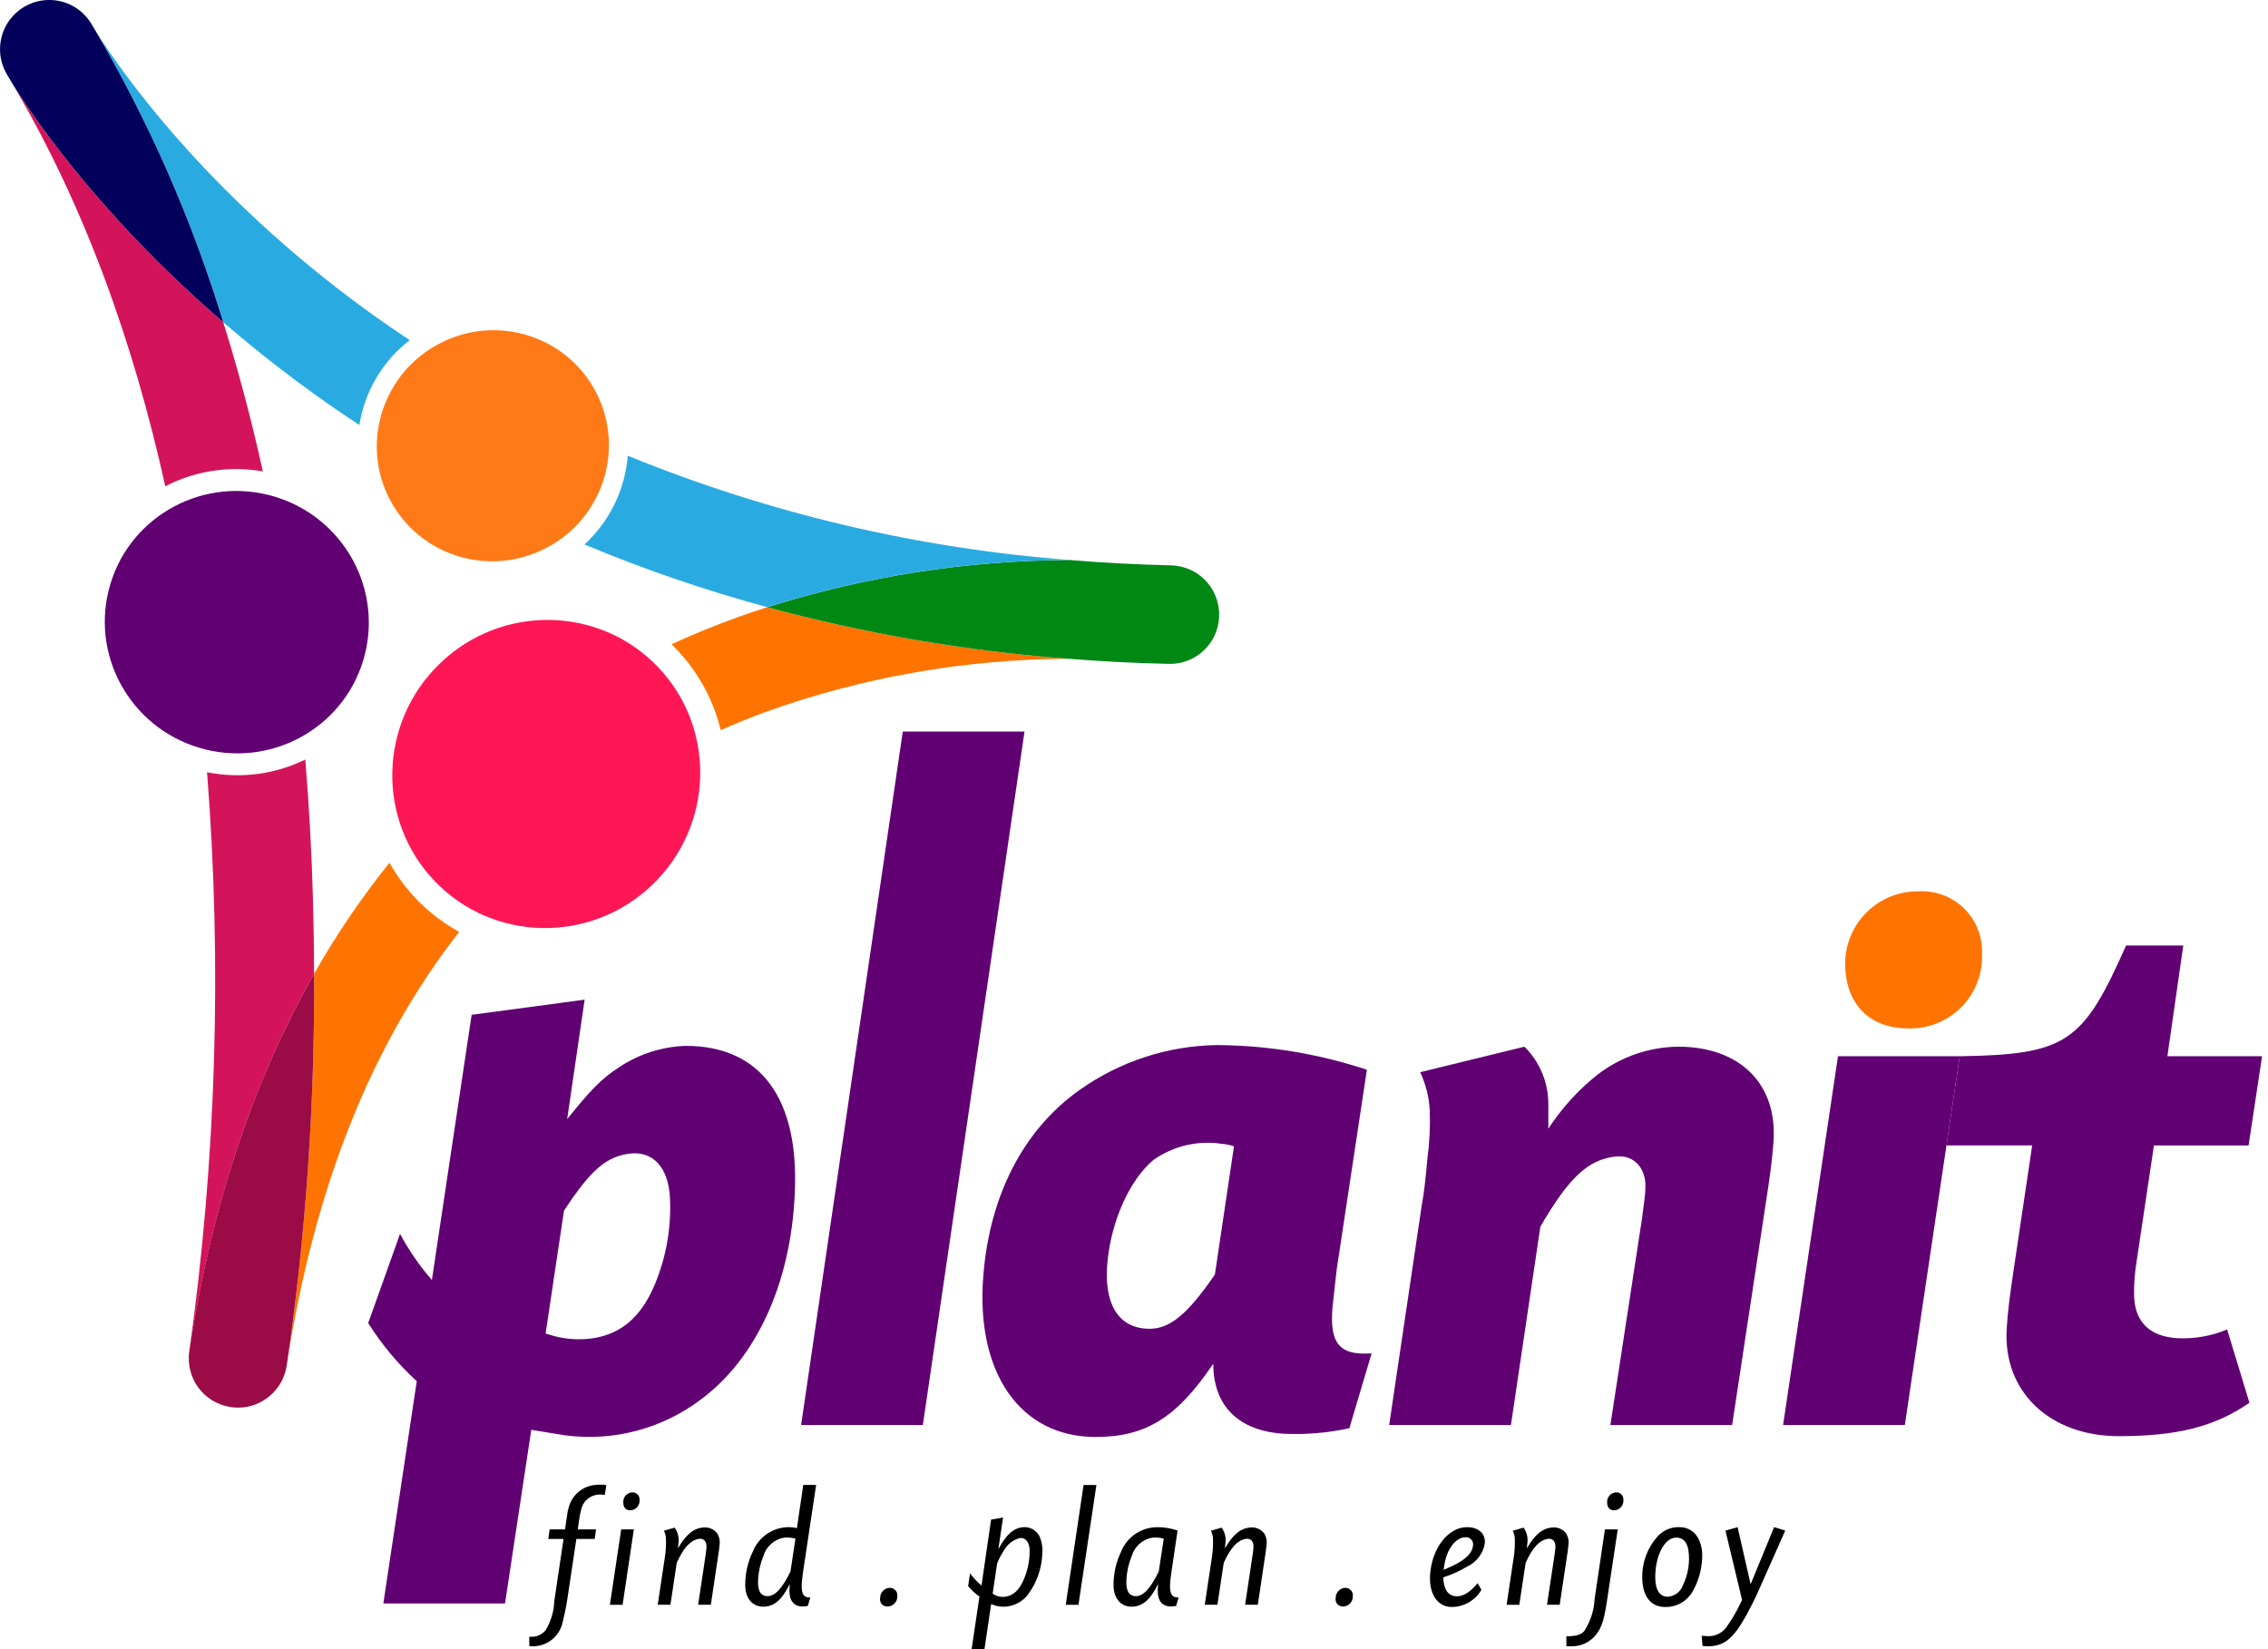 <svg width="99" height="72" viewBox="0 0 99 72" fill="none" xmlns="http://www.w3.org/2000/svg">
<g clip-path="url(#clip0_1_17409)">
<path d="M86.516 41.628C86.535 42.059 86.465 42.49 86.31 42.893C86.155 43.296 85.918 43.662 85.615 43.969C85.312 44.276 84.948 44.517 84.548 44.677C84.147 44.836 83.718 44.911 83.287 44.897C81.584 44.897 80.543 43.819 80.543 42.045C80.547 41.626 80.634 41.213 80.799 40.828C80.965 40.444 81.204 40.096 81.505 39.805C81.805 39.514 82.16 39.285 82.549 39.132C82.939 38.98 83.355 38.906 83.772 38.915C84.135 38.897 84.496 38.955 84.835 39.084C85.174 39.214 85.482 39.413 85.74 39.668C85.998 39.923 86.2 40.229 86.334 40.566C86.468 40.904 86.53 41.265 86.516 41.628Z" fill="#FF7400"/>
<path d="M24.757 48.861C25.73 47.644 26.252 47.088 27.015 46.601C27.88 46.02 28.891 45.694 29.933 45.661C33.198 45.661 34.9 47.956 34.691 52.129C34.517 56.059 32.989 59.327 30.591 61.101C28.904 62.377 26.783 62.939 24.686 62.666C24.269 62.597 23.783 62.527 23.191 62.423L22.045 70.004H16.733L18.192 60.301C17.376 59.553 16.663 58.7 16.073 57.763L17.462 53.868C17.849 54.59 18.315 55.267 18.852 55.885L20.588 44.305L25.52 43.644L24.757 48.861ZM23.817 58.216C24.384 58.42 24.988 58.503 25.588 58.459C26.978 58.355 27.951 57.59 28.576 56.094C29.097 54.853 29.323 53.508 29.236 52.165C29.131 50.948 28.506 50.287 27.57 50.356C26.493 50.461 25.799 51.052 24.618 52.86L23.817 58.216Z" fill="#610073"/>
<path d="M40.283 62.215H34.969L39.407 31.939H44.721L40.283 62.215Z" fill="#610073"/>
<path d="M58.346 55.434L58.207 56.686C57.964 58.598 58.381 59.19 59.873 59.085L58.9 62.354C57.977 62.555 57.031 62.637 56.087 62.597C54.072 62.493 52.96 61.38 52.96 59.537C51.364 61.902 50.01 62.736 47.821 62.736C44.522 62.736 42.576 59.919 42.924 55.677C43.202 52.199 44.661 49.348 47.092 47.609C48.858 46.346 50.967 45.655 53.136 45.626C55.355 45.642 57.559 46.005 59.666 46.704L58.346 55.434ZM53.865 50.044C53.696 49.988 53.521 49.953 53.344 49.939C52.296 49.777 51.226 50.026 50.356 50.635C49.315 51.504 48.516 53.278 48.342 55.086C48.168 56.894 48.793 57.938 50.044 58.008C51.016 58.077 51.815 57.416 53.031 55.643L53.865 50.044Z" fill="#610073"/>
<path d="M66.543 45.697C66.878 46.028 67.143 46.424 67.322 46.86C67.501 47.296 67.591 47.764 67.586 48.235V49.278C68.17 48.378 68.898 47.579 69.739 46.913C70.747 46.139 71.978 45.712 73.248 45.696C75.957 45.696 77.589 47.331 77.415 49.834C77.381 50.321 77.311 50.946 77.207 51.678L75.609 62.214H70.295L71.684 53.138C71.754 52.582 71.823 52.129 71.823 51.851C71.858 50.982 71.302 50.391 70.503 50.495C69.322 50.634 68.489 51.399 67.238 53.555L65.953 62.214H60.638L62.062 52.616C62.166 52.06 62.236 51.398 62.306 50.599C62.4 49.896 62.434 49.186 62.41 48.477C62.38 47.9 62.238 47.334 61.993 46.81L66.543 45.697Z" fill="#610073"/>
<path d="M83.147 62.215H77.833L80.229 46.114H85.544L83.147 62.215Z" fill="#610073"/>
<path d="M98.152 50.009H94.021L93.257 55.12C93.185 55.569 93.15 56.022 93.153 56.477C93.153 57.694 93.812 58.355 95.063 58.424C95.8 58.458 96.536 58.328 97.216 58.042L98.189 61.241C96.694 62.284 95.028 62.701 92.492 62.701C89.471 62.701 87.421 60.754 87.595 58.007C87.629 57.346 87.734 56.546 87.873 55.607L88.706 50.008H84.963L85.544 46.114C90.215 46.04 90.926 45.522 92.805 41.279H95.302L94.608 46.113H98.741L98.152 50.009Z" fill="#610073"/>
<path d="M52.49 25.22C52.518 25.244 52.544 25.27 52.571 25.297C52.544 25.27 52.518 25.244 52.49 25.22Z" fill="#FF7400"/>
<path d="M51.45 28.948C51.416 28.955 51.381 28.96 51.346 28.964C51.381 28.96 51.416 28.955 51.45 28.948Z" fill="#FF7400"/>
<path d="M51.65 28.903C51.62 28.911 51.59 28.919 51.56 28.926C51.59 28.918 51.62 28.911 51.65 28.903Z" fill="#FF7400"/>
<path d="M51.843 28.838C51.818 28.848 51.792 28.857 51.766 28.866C51.792 28.857 51.818 28.849 51.843 28.838Z" fill="#FF7400"/>
<path d="M52.155 24.976C52.188 24.996 52.22 25.017 52.252 25.038C52.22 25.017 52.188 24.996 52.155 24.976Z" fill="#FF7400"/>
<path d="M52.328 25.09C52.359 25.112 52.389 25.137 52.419 25.161C52.389 25.137 52.359 25.112 52.328 25.09Z" fill="#FF7400"/>
<path d="M51.972 24.881C52.004 24.895 52.036 24.912 52.067 24.929C52.036 24.912 52.004 24.895 51.972 24.881Z" fill="#FF7400"/>
<path d="M51.779 24.802C51.809 24.813 51.839 24.825 51.869 24.837C51.839 24.825 51.809 24.813 51.779 24.802Z" fill="#FF7400"/>
<path d="M51.575 24.743C51.603 24.75 51.63 24.758 51.66 24.766C51.63 24.757 51.603 24.748 51.575 24.743Z" fill="#FF7400"/>
<path d="M53.196 27.142C53.196 27.135 53.196 27.128 53.196 27.122C53.192 27.15 53.186 27.178 53.181 27.207C53.187 27.184 53.192 27.163 53.196 27.142Z" fill="#FF7400"/>
<path d="M53.019 27.733C53.006 27.762 52.991 27.791 52.977 27.819C52.991 27.791 53.006 27.762 53.019 27.733Z" fill="#FF7400"/>
<path d="M52.924 27.916C52.907 27.945 52.889 27.974 52.871 28.002C52.889 27.974 52.909 27.945 52.924 27.916Z" fill="#FF7400"/>
<path d="M53.157 27.337C53.15 27.364 53.142 27.39 53.135 27.417C53.142 27.39 53.15 27.362 53.157 27.337Z" fill="#FF7400"/>
<path d="M52.03 28.755C52.008 28.766 51.985 28.777 51.962 28.787C51.985 28.777 52.008 28.766 52.03 28.755Z" fill="#FF7400"/>
<path d="M52.812 28.089C52.792 28.116 52.772 28.142 52.751 28.168C52.772 28.142 52.792 28.116 52.812 28.089Z" fill="#FF7400"/>
<path d="M53.097 27.54C53.087 27.568 53.076 27.596 53.065 27.626C53.076 27.596 53.087 27.569 53.097 27.54Z" fill="#FF7400"/>
<path d="M52.682 28.251C52.662 28.275 52.64 28.297 52.618 28.32C52.64 28.297 52.662 28.275 52.682 28.251Z" fill="#FF7400"/>
<path d="M52.38 28.535C52.359 28.551 52.337 28.567 52.316 28.583C52.337 28.567 52.359 28.551 52.38 28.535Z" fill="#FF7400"/>
<path d="M52.21 28.654C52.188 28.667 52.167 28.68 52.145 28.692C52.167 28.68 52.188 28.667 52.21 28.654Z" fill="#FF7400"/>
<path d="M52.538 28.4C52.517 28.42 52.495 28.439 52.473 28.459C52.495 28.439 52.517 28.42 52.538 28.4Z" fill="#FF7400"/>
<path d="M51.243 28.976C51.205 28.979 51.167 28.98 51.129 28.981C51.167 28.98 51.206 28.979 51.243 28.976Z" fill="#FF7400"/>
<path d="M52.773 25.524C52.793 25.55 52.812 25.577 52.831 25.604C52.812 25.577 52.793 25.55 52.773 25.524Z" fill="#FF7400"/>
<path d="M53.076 26.066C53.088 26.097 53.098 26.129 53.108 26.161C53.098 26.129 53.088 26.097 53.076 26.066Z" fill="#FF7400"/>
<path d="M53.216 26.899C53.216 26.935 53.211 26.97 53.208 27.006C53.211 26.97 53.213 26.936 53.216 26.899Z" fill="#FF7400"/>
<path d="M52.993 25.876C53.007 25.904 53.019 25.933 53.032 25.962C53.02 25.933 53.007 25.905 52.993 25.876Z" fill="#FF7400"/>
<path d="M53.212 26.678C53.215 26.721 53.215 26.764 53.215 26.807C53.215 26.765 53.215 26.722 53.212 26.678Z" fill="#FF7400"/>
<path d="M52.892 25.695C52.908 25.722 52.924 25.749 52.939 25.776C52.924 25.749 52.908 25.722 52.892 25.695Z" fill="#FF7400"/>
<path d="M52.638 25.365C52.662 25.39 52.684 25.417 52.707 25.445C52.685 25.417 52.663 25.39 52.638 25.365Z" fill="#FF7400"/>
<path d="M53.141 26.263C53.15 26.299 53.158 26.335 53.166 26.372C53.158 26.335 53.15 26.299 53.141 26.263Z" fill="#FF7400"/>
<path d="M53.186 26.467C53.193 26.508 53.197 26.549 53.202 26.59C53.197 26.548 53.193 26.508 53.186 26.467Z" fill="#FF7400"/>
<path d="M2.39 0.014C2.423 0.018 2.457 0.022 2.49 0.027C2.457 0.022 2.424 0.018 2.39 0.014Z" fill="#D4145A"/>
<path d="M2.79 0.099C2.823 0.109 2.856 0.12 2.89 0.132C2.856 0.12 2.823 0.109 2.79 0.099Z" fill="#D4145A"/>
<path d="M2.592 0.047C2.625 0.054 2.659 0.062 2.692 0.07C2.659 0.062 2.625 0.054 2.592 0.047Z" fill="#D4145A"/>
<path d="M1.977 0.007C2.01 0.005 2.044 0.002 2.077 0.001C2.044 0.002 2.009 0.005 1.977 0.007Z" fill="#D4145A"/>
<path d="M2.184 0.001C2.218 0.001 2.251 0.001 2.284 0.004C2.251 0.002 2.218 0.001 2.184 0.001Z" fill="#D4145A"/>
<path d="M1.357 0.152C1.391 0.138 1.426 0.124 1.46 0.113C1.426 0.125 1.391 0.138 1.357 0.152Z" fill="#D4145A"/>
<path d="M1.561 0.082C1.595 0.072 1.629 0.062 1.663 0.055C1.629 0.062 1.595 0.073 1.561 0.082Z" fill="#D4145A"/>
<path d="M1.769 0.034C1.802 0.028 1.836 0.022 1.87 0.018C1.836 0.022 1.802 0.028 1.769 0.034Z" fill="#D4145A"/>
<path d="M3.816 0.797C3.838 0.824 3.859 0.85 3.88 0.879C3.86 0.85 3.838 0.824 3.816 0.797Z" fill="#D4145A"/>
<path d="M4.12 1.263C4.074 1.187 4.028 1.107 3.983 1.032C3.97 1.011 3.955 0.992 3.94 0.971C3.967 1.011 3.994 1.051 4.018 1.094C4.027 1.105 4.061 1.163 4.12 1.263Z" fill="#D4145A"/>
<path d="M3.673 0.637C3.697 0.661 3.721 0.685 3.744 0.711C3.721 0.686 3.697 0.661 3.673 0.637Z" fill="#D4145A"/>
<path d="M1.159 0.242C1.192 0.225 1.226 0.207 1.26 0.192C1.226 0.207 1.192 0.225 1.159 0.242Z" fill="#D4145A"/>
<path d="M3.347 0.367C3.376 0.387 3.406 0.406 3.432 0.428C3.406 0.406 3.376 0.387 3.347 0.367Z" fill="#D4145A"/>
<path d="M3.169 0.259C3.2 0.276 3.231 0.293 3.262 0.311C3.231 0.293 3.2 0.276 3.169 0.259Z" fill="#D4145A"/>
<path d="M2.982 0.169C3.015 0.183 3.048 0.197 3.08 0.212C3.048 0.197 3.015 0.183 2.982 0.169Z" fill="#D4145A"/>
<path d="M3.517 0.493C3.544 0.515 3.571 0.535 3.596 0.56C3.569 0.537 3.543 0.515 3.517 0.493Z" fill="#D4145A"/>
<path d="M0.636 0.624C0.661 0.599 0.685 0.575 0.711 0.551C0.685 0.575 0.659 0.599 0.636 0.624Z" fill="#D4145A"/>
<path d="M0 2.116C0 2.081 0 2.047 0.004 2.013C0.002 2.047 0.001 2.081 0 2.116Z" fill="#D4145A"/>
<path d="M0.083 2.743C0.073 2.707 0.062 2.67 0.054 2.633C0.062 2.669 0.073 2.706 0.083 2.743Z" fill="#D4145A"/>
<path d="M0.035 2.534C0.028 2.498 0.022 2.462 0.017 2.427C0.022 2.462 0.028 2.498 0.035 2.534Z" fill="#D4145A"/>
<path d="M0.047 1.707C0.054 1.674 0.062 1.64 0.07 1.606C0.062 1.638 0.054 1.672 0.047 1.707Z" fill="#D4145A"/>
<path d="M0.014 1.907C0.018 1.873 0.022 1.839 0.028 1.806C0.024 1.841 0.018 1.875 0.014 1.907Z" fill="#D4145A"/>
<path d="M1.031 0.312C1.01 0.325 0.992 0.339 0.971 0.354C1.001 0.334 1.032 0.314 1.064 0.295C1.053 0.298 1.042 0.305 1.031 0.312Z" fill="#D4145A"/>
<path d="M0.007 2.325C0.004 2.29 0.001 2.255 0 2.22C0.002 2.255 0.004 2.29 0.007 2.325Z" fill="#D4145A"/>
<path d="M0.099 1.505C0.109 1.472 0.12 1.438 0.132 1.405C0.12 1.441 0.11 1.473 0.099 1.505Z" fill="#D4145A"/>
<path d="M0.492 0.783C0.515 0.756 0.535 0.729 0.561 0.702C0.537 0.727 0.515 0.754 0.492 0.783Z" fill="#D4145A"/>
<path d="M0.796 0.48C0.823 0.458 0.851 0.437 0.879 0.415C0.85 0.436 0.823 0.458 0.796 0.48Z" fill="#D4145A"/>
<path d="M0.366 0.949C0.386 0.92 0.406 0.89 0.428 0.864C0.406 0.89 0.386 0.92 0.366 0.949Z" fill="#D4145A"/>
<path d="M0.259 1.128C0.276 1.096 0.293 1.065 0.311 1.034C0.293 1.065 0.276 1.096 0.259 1.128Z" fill="#D4145A"/>
<path d="M0.17 1.314C0.183 1.281 0.197 1.249 0.212 1.217C0.197 1.249 0.183 1.281 0.17 1.314Z" fill="#D4145A"/>
<path d="M53.202 26.59C53.205 26.619 53.209 26.649 53.212 26.678C53.209 26.649 53.205 26.619 53.202 26.59Z" fill="#29ABE2"/>
<path d="M53.135 27.417C53.123 27.46 53.111 27.5 53.097 27.54C53.111 27.5 53.123 27.458 53.135 27.417Z" fill="#29ABE2"/>
<path d="M51.346 28.964C51.311 28.969 51.277 28.973 51.243 28.976C51.278 28.973 51.311 28.969 51.346 28.964Z" fill="#29ABE2"/>
<path d="M52.976 27.82C52.959 27.852 52.942 27.885 52.924 27.916C52.942 27.885 52.959 27.852 52.976 27.82Z" fill="#29ABE2"/>
<path d="M53.183 27.206C53.175 27.248 53.167 27.294 53.157 27.337C53.167 27.294 53.175 27.25 53.183 27.206Z" fill="#29ABE2"/>
<path d="M52.316 28.582C52.281 28.607 52.246 28.631 52.21 28.654C52.246 28.633 52.281 28.607 52.316 28.582Z" fill="#29ABE2"/>
<path d="M53.066 27.624C53.051 27.661 53.036 27.697 53.02 27.733C53.036 27.697 53.05 27.661 53.066 27.624Z" fill="#29ABE2"/>
<path d="M52.871 28.002C52.852 28.031 52.832 28.061 52.812 28.087C52.832 28.062 52.852 28.031 52.871 28.002Z" fill="#29ABE2"/>
<path d="M53.218 26.88C53.218 26.855 53.218 26.832 53.218 26.808C53.218 26.838 53.218 26.868 53.218 26.899C53.216 26.894 53.217 26.886 53.218 26.88Z" fill="#29ABE2"/>
<path d="M52.618 28.32C52.592 28.348 52.565 28.375 52.538 28.4C52.565 28.376 52.592 28.348 52.618 28.32Z" fill="#29ABE2"/>
<path d="M52.473 28.458C52.443 28.485 52.412 28.51 52.38 28.535C52.412 28.51 52.443 28.485 52.473 28.458Z" fill="#29ABE2"/>
<path d="M52.751 28.168C52.728 28.196 52.708 28.224 52.682 28.251C52.706 28.224 52.728 28.194 52.751 28.168Z" fill="#29ABE2"/>
<path d="M51.446 24.716C51.488 24.724 51.531 24.732 51.574 24.742C51.532 24.732 51.489 24.724 51.446 24.716Z" fill="#29ABE2"/>
<path d="M51.961 28.789C51.922 28.807 51.882 28.824 51.842 28.84C51.884 28.823 51.923 28.805 51.961 28.789Z" fill="#29ABE2"/>
<path d="M52.708 25.445C52.73 25.471 52.751 25.497 52.773 25.524C52.752 25.497 52.73 25.471 52.708 25.445Z" fill="#29ABE2"/>
<path d="M53.197 27.122C53.203 27.084 53.205 27.044 53.209 27.006C53.205 27.045 53.203 27.083 53.197 27.122Z" fill="#29ABE2"/>
<path d="M52.252 25.038C52.277 25.055 52.303 25.072 52.328 25.09C52.303 25.072 52.277 25.055 52.252 25.038Z" fill="#29ABE2"/>
<path d="M52.067 24.929C52.097 24.945 52.127 24.96 52.155 24.976C52.127 24.96 52.097 24.945 52.067 24.929Z" fill="#29ABE2"/>
<path d="M53.108 26.161C53.12 26.195 53.131 26.229 53.141 26.263C53.132 26.228 53.12 26.195 53.108 26.161Z" fill="#29ABE2"/>
<path d="M51.869 24.837C51.903 24.851 51.938 24.864 51.972 24.88C51.938 24.864 51.906 24.851 51.869 24.837Z" fill="#29ABE2"/>
<path d="M51.766 28.866C51.728 28.879 51.689 28.892 51.65 28.903C51.689 28.892 51.728 28.878 51.766 28.866Z" fill="#29ABE2"/>
<path d="M52.831 25.603C52.852 25.633 52.873 25.663 52.892 25.694C52.872 25.664 52.852 25.634 52.831 25.603Z" fill="#29ABE2"/>
<path d="M51.658 24.765C51.699 24.777 51.739 24.788 51.778 24.801C51.739 24.788 51.699 24.777 51.658 24.765Z" fill="#29ABE2"/>
<path d="M52.145 28.692C52.107 28.715 52.069 28.735 52.03 28.755C52.069 28.736 52.107 28.715 52.145 28.692Z" fill="#29ABE2"/>
<path d="M53.166 26.372C53.173 26.403 53.18 26.435 53.186 26.467C53.18 26.435 53.173 26.403 53.166 26.372Z" fill="#29ABE2"/>
<path d="M52.419 25.161C52.443 25.181 52.467 25.199 52.49 25.22C52.467 25.199 52.443 25.179 52.419 25.161Z" fill="#29ABE2"/>
<path d="M51.022 28.984H51.07C51.09 28.984 51.109 28.981 51.13 28.981C51.082 28.981 51.035 28.984 50.987 28.981L51.022 28.984Z" fill="#29ABE2"/>
<path d="M53.032 25.962C53.047 25.996 53.062 26.031 53.074 26.066C53.062 26.031 53.047 25.996 53.032 25.962Z" fill="#29ABE2"/>
<path d="M51.56 28.925C51.524 28.934 51.487 28.942 51.45 28.949C51.487 28.942 51.523 28.935 51.56 28.925Z" fill="#29ABE2"/>
<path d="M52.571 25.297C52.594 25.319 52.617 25.339 52.639 25.365C52.617 25.341 52.594 25.319 52.571 25.297Z" fill="#29ABE2"/>
<path d="M52.939 25.776C52.957 25.809 52.976 25.842 52.993 25.875C52.976 25.842 52.957 25.81 52.939 25.776Z" fill="#29ABE2"/>
<path d="M0 2.22C0 2.185 0 2.15 0 2.116C-5.60009e-05 2.15 -0 2.184 0 2.22Z" fill="#29ABE2"/>
<path d="M0.132 1.408C0.143 1.376 0.157 1.345 0.17 1.314C0.157 1.345 0.143 1.376 0.132 1.408Z" fill="#29ABE2"/>
<path d="M0.017 2.427C0.013 2.393 0.01 2.359 0.007 2.325C0.01 2.359 0.013 2.393 0.017 2.427Z" fill="#29ABE2"/>
<path d="M0.311 1.034C0.329 1.005 0.348 0.977 0.367 0.949C0.348 0.977 0.329 1.006 0.311 1.034Z" fill="#29ABE2"/>
<path d="M0.07 1.605C0.079 1.572 0.089 1.54 0.099 1.507C0.089 1.54 0.079 1.572 0.07 1.605Z" fill="#29ABE2"/>
<path d="M0.027 1.807C0.033 1.773 0.04 1.74 0.047 1.706C0.04 1.739 0.033 1.773 0.027 1.807Z" fill="#29ABE2"/>
<path d="M0.004 2.013C0.006 1.978 0.01 1.943 0.014 1.909C0.01 1.943 0.006 1.978 0.004 2.013Z" fill="#29ABE2"/>
<path d="M0.213 1.217C0.227 1.187 0.243 1.157 0.259 1.127C0.243 1.157 0.225 1.187 0.213 1.217Z" fill="#29ABE2"/>
<path d="M0.054 2.633C0.047 2.6 0.041 2.567 0.035 2.534C0.041 2.567 0.046 2.6 0.054 2.633Z" fill="#29ABE2"/>
<path d="M0.711 0.551C0.738 0.526 0.767 0.503 0.796 0.48C0.767 0.503 0.738 0.526 0.711 0.551Z" fill="#29ABE2"/>
<path d="M2.692 0.07C2.725 0.079 2.757 0.089 2.79 0.099C2.757 0.089 2.726 0.079 2.692 0.07Z" fill="#29ABE2"/>
<path d="M0.427 0.862C0.448 0.834 0.47 0.807 0.492 0.781C0.47 0.807 0.448 0.834 0.427 0.862Z" fill="#29ABE2"/>
<path d="M2.889 0.132C2.92 0.144 2.952 0.157 2.982 0.169C2.952 0.157 2.92 0.144 2.889 0.132Z" fill="#29ABE2"/>
<path d="M3.08 0.213C3.11 0.227 3.139 0.243 3.169 0.259C3.139 0.243 3.11 0.227 3.08 0.213Z" fill="#29ABE2"/>
<path d="M3.595 0.561C3.621 0.585 3.647 0.611 3.673 0.637C3.647 0.611 3.622 0.585 3.595 0.561Z" fill="#29ABE2"/>
<path d="M3.434 0.427C3.461 0.448 3.489 0.47 3.516 0.493C3.489 0.47 3.462 0.446 3.434 0.427Z" fill="#29ABE2"/>
<path d="M3.88 0.879C3.902 0.909 3.923 0.94 3.943 0.971C3.923 0.94 3.902 0.909 3.88 0.879Z" fill="#29ABE2"/>
<path d="M3.744 0.711C3.769 0.738 3.793 0.767 3.816 0.797C3.793 0.767 3.769 0.738 3.744 0.711Z" fill="#29ABE2"/>
<path d="M3.261 0.311C3.29 0.329 3.319 0.348 3.347 0.367C3.319 0.348 3.29 0.329 3.261 0.311Z" fill="#29ABE2"/>
<path d="M1.26 0.192C1.292 0.178 1.325 0.165 1.357 0.152C1.324 0.165 1.292 0.177 1.26 0.192Z" fill="#29ABE2"/>
<path d="M1.46 0.113C1.493 0.101 1.527 0.091 1.561 0.082C1.527 0.091 1.493 0.102 1.46 0.113Z" fill="#29ABE2"/>
<path d="M1.095 0.275C1.084 0.28 1.075 0.287 1.064 0.294C1.096 0.275 1.127 0.259 1.159 0.243C1.138 0.253 1.116 0.262 1.095 0.275Z" fill="#29ABE2"/>
<path d="M0.879 0.415C0.909 0.393 0.94 0.372 0.971 0.352C0.94 0.373 0.909 0.393 0.879 0.415Z" fill="#29ABE2"/>
<path d="M2.49 0.027C2.524 0.033 2.558 0.04 2.591 0.047C2.558 0.04 2.526 0.033 2.49 0.027Z" fill="#29ABE2"/>
<path d="M0.561 0.7C0.585 0.674 0.61 0.649 0.636 0.623C0.61 0.649 0.585 0.673 0.561 0.7Z" fill="#29ABE2"/>
<path d="M2.285 0.004C2.32 0.006 2.355 0.01 2.391 0.014C2.355 0.012 2.32 0.006 2.285 0.004Z" fill="#29ABE2"/>
<path d="M2.076 0C2.113 0 2.148 0 2.184 0C2.148 5.11194e-06 2.113 -0 2.076 0Z" fill="#29ABE2"/>
<path d="M1.663 0.055C1.698 0.047 1.734 0.04 1.769 0.034C1.735 0.04 1.698 0.047 1.663 0.055Z" fill="#29ABE2"/>
<path d="M1.869 0.018C1.905 0.013 1.941 0.01 1.977 0.007C1.941 0.011 1.905 0.013 1.869 0.018Z" fill="#29ABE2"/>
<path d="M28.484 38.62C31.17 36.034 31.27 31.775 28.709 29.108C26.147 26.442 21.892 26.376 19.206 28.962C16.52 31.549 16.419 35.807 18.981 38.474C21.543 41.141 25.798 41.207 28.484 38.62Z" fill="#FF1755"/>
<path d="M15.933 28.548C16.691 25.479 14.8 22.371 11.709 21.606C8.618 20.841 5.498 22.709 4.741 25.778C3.983 28.847 5.874 31.955 8.965 32.72C12.056 33.485 15.176 31.617 15.933 28.548Z" fill="#610073"/>
<path d="M32.153 26.963C31.227 27.298 30.276 27.685 29.312 28.128C29.532 28.341 29.74 28.567 29.934 28.804C30.666 29.701 31.188 30.751 31.46 31.876C32.115 31.587 32.784 31.317 33.468 31.064C37.696 29.556 42.15 28.778 46.638 28.762C42.194 28.426 37.792 27.672 33.489 26.509C33.046 26.651 32.601 26.8 32.153 26.963Z" fill="#FF7400"/>
<path d="M17.755 38.779C17.473 38.431 17.221 38.059 17.002 37.667C15.774 39.193 14.673 40.816 13.708 42.521C13.742 48.213 13.347 53.899 12.528 59.532C13.719 51.842 16.225 45.56 20.045 40.685C19.166 40.204 18.388 39.556 17.755 38.779Z" fill="#FF7400"/>
<path d="M10.472 20.481C10.808 20.489 11.143 20.522 11.474 20.579C10.957 18.233 10.372 16.069 9.745 14.067C4.029 9.128 1.122 4.618 0.434 3.476C3.713 8.942 5.854 15.081 7.215 21.231C8.22 20.71 9.34 20.452 10.472 20.481Z" fill="#D4145A"/>
<path d="M0.154 2.947C0.139 2.91 0.125 2.874 0.111 2.836C0.125 2.873 0.139 2.91 0.154 2.947Z" fill="#D4145A"/>
<path d="M0.244 3.144C0.225 3.108 0.207 3.072 0.191 3.036C0.207 3.073 0.225 3.109 0.244 3.144Z" fill="#D4145A"/>
<path d="M13.663 39.31C13.605 37.173 13.488 35.125 13.327 33.159C12.355 33.637 11.281 33.871 10.198 33.843C9.809 33.834 9.421 33.791 9.038 33.715C9.697 42.128 9.439 50.587 8.27 58.945V58.951C9.3 52.244 11.243 46.857 13.71 42.52C13.707 41.481 13.692 40.411 13.663 39.31Z" fill="#D4145A"/>
<path d="M8.267 58.953C8.261 58.989 8.258 59.026 8.254 59.063C8.25 59.1 8.244 59.144 8.242 59.183C8.242 59.215 8.242 59.247 8.242 59.279C8.242 59.319 8.242 59.359 8.242 59.399C8.242 59.431 8.247 59.462 8.25 59.495C8.253 59.533 8.256 59.573 8.262 59.611C8.267 59.642 8.273 59.674 8.279 59.705C8.285 59.736 8.293 59.78 8.302 59.817C8.31 59.854 8.32 59.879 8.329 59.91C8.337 59.941 8.349 59.981 8.361 60.017C8.373 60.052 8.384 60.076 8.397 60.107C8.409 60.137 8.424 60.176 8.44 60.209C8.455 60.242 8.469 60.266 8.482 60.294C8.496 60.323 8.516 60.36 8.534 60.392C8.553 60.424 8.569 60.446 8.586 60.473C8.603 60.5 8.625 60.535 8.647 60.565C8.669 60.595 8.686 60.615 8.706 60.64C8.726 60.664 8.752 60.699 8.776 60.725C8.8 60.752 8.819 60.77 8.841 60.794C8.863 60.817 8.893 60.848 8.92 60.873C8.947 60.899 8.968 60.916 8.992 60.936C9.016 60.956 9.048 60.985 9.078 61.008C9.107 61.03 9.131 61.046 9.158 61.065C9.186 61.084 9.217 61.108 9.248 61.127C9.279 61.145 9.308 61.161 9.338 61.178C9.368 61.194 9.399 61.213 9.431 61.229C9.463 61.245 9.497 61.258 9.53 61.272C9.563 61.285 9.593 61.3 9.626 61.314C9.658 61.328 9.696 61.338 9.732 61.35C9.768 61.361 9.797 61.372 9.831 61.381C9.865 61.389 9.905 61.397 9.943 61.405C9.98 61.413 10.009 61.42 10.042 61.426C10.157 61.445 10.273 61.455 10.389 61.455H10.392H10.416C10.472 61.455 10.528 61.452 10.584 61.447C10.615 61.444 10.645 61.439 10.675 61.435C10.706 61.431 10.741 61.428 10.773 61.422C10.805 61.416 10.841 61.406 10.875 61.398C10.902 61.392 10.93 61.387 10.957 61.38C10.991 61.37 11.024 61.358 11.058 61.347C11.084 61.339 11.11 61.331 11.135 61.322C11.161 61.313 11.198 61.296 11.229 61.282C11.26 61.269 11.282 61.261 11.307 61.249C11.333 61.237 11.366 61.219 11.393 61.203C11.42 61.187 11.445 61.177 11.47 61.16C11.496 61.144 11.524 61.126 11.55 61.109C11.576 61.092 11.602 61.077 11.627 61.059C11.652 61.042 11.675 61.022 11.7 61.004C11.724 60.986 11.75 60.966 11.774 60.946C11.798 60.926 11.817 60.906 11.839 60.887C11.861 60.867 11.888 60.844 11.911 60.819C11.935 60.794 11.95 60.776 11.969 60.756C11.989 60.735 12.015 60.707 12.037 60.681C12.059 60.656 12.072 60.636 12.09 60.613C12.107 60.59 12.133 60.56 12.151 60.532C12.169 60.504 12.182 60.483 12.198 60.459C12.214 60.434 12.235 60.402 12.252 60.373C12.268 60.344 12.279 60.321 12.294 60.294C12.31 60.268 12.326 60.235 12.34 60.204C12.354 60.173 12.363 60.148 12.375 60.118C12.386 60.088 12.401 60.056 12.413 60.023C12.424 59.991 12.431 59.965 12.44 59.938C12.449 59.91 12.461 59.872 12.47 59.838C12.478 59.804 12.482 59.779 12.489 59.749C12.497 59.709 12.507 59.669 12.513 59.628C12.518 59.595 12.524 59.563 12.529 59.53C13.348 53.898 13.743 48.212 13.709 42.52C11.241 46.859 9.297 52.246 8.267 58.953Z" fill="#9B0B46"/>
<path d="M53.215 26.808C53.215 26.766 53.215 26.723 53.212 26.68C53.212 26.651 53.205 26.621 53.202 26.592C53.197 26.549 53.193 26.51 53.186 26.469C53.18 26.437 53.173 26.405 53.166 26.373C53.159 26.342 53.15 26.3 53.141 26.265C53.131 26.229 53.119 26.196 53.108 26.162C53.097 26.128 53.088 26.099 53.076 26.067C53.065 26.036 53.047 25.997 53.033 25.963C53.02 25.928 53.009 25.905 52.995 25.877C52.98 25.849 52.959 25.811 52.94 25.777C52.921 25.744 52.91 25.722 52.893 25.696C52.877 25.669 52.853 25.635 52.832 25.605C52.811 25.575 52.795 25.55 52.775 25.524C52.755 25.498 52.732 25.471 52.709 25.445C52.687 25.419 52.664 25.392 52.64 25.365C52.616 25.339 52.595 25.32 52.573 25.297C52.55 25.275 52.519 25.245 52.491 25.22C52.463 25.195 52.444 25.181 52.42 25.161C52.397 25.142 52.361 25.113 52.33 25.09C52.298 25.068 52.279 25.055 52.253 25.039C52.227 25.022 52.19 24.996 52.157 24.977C52.124 24.958 52.098 24.945 52.069 24.93C52.039 24.914 52.005 24.896 51.973 24.881C51.941 24.867 51.905 24.852 51.87 24.839C51.835 24.825 51.81 24.814 51.78 24.803C51.741 24.789 51.7 24.778 51.66 24.767C51.632 24.759 51.604 24.75 51.575 24.743C51.532 24.733 51.489 24.725 51.446 24.718C51.338 24.697 51.227 24.686 51.117 24.682C49.594 24.649 48.119 24.566 46.683 24.448C42.207 24.466 37.759 25.161 33.491 26.51C37.794 27.673 42.196 28.427 46.64 28.762C48.049 28.872 49.493 28.95 50.979 28.983H50.989C51.036 28.983 51.083 28.983 51.131 28.983C51.169 28.983 51.207 28.981 51.245 28.978C51.282 28.975 51.313 28.971 51.347 28.966C51.381 28.962 51.417 28.957 51.452 28.951C51.486 28.944 51.525 28.936 51.562 28.928C51.598 28.919 51.622 28.913 51.651 28.905C51.691 28.894 51.73 28.881 51.768 28.868C51.794 28.859 51.819 28.85 51.845 28.84C51.885 28.825 51.925 28.807 51.964 28.79C51.987 28.779 52.009 28.768 52.032 28.757C52.071 28.738 52.109 28.715 52.147 28.695C52.169 28.682 52.19 28.669 52.211 28.656C52.248 28.633 52.282 28.61 52.317 28.585C52.339 28.569 52.36 28.554 52.382 28.537C52.414 28.512 52.444 28.487 52.475 28.46C52.497 28.441 52.517 28.422 52.54 28.402C52.562 28.382 52.594 28.349 52.62 28.322C52.646 28.295 52.663 28.276 52.684 28.253C52.705 28.229 52.73 28.198 52.752 28.17C52.775 28.142 52.795 28.118 52.813 28.091C52.831 28.064 52.853 28.033 52.872 28.005C52.891 27.978 52.909 27.949 52.925 27.92C52.942 27.891 52.961 27.856 52.977 27.824C52.994 27.791 53.007 27.766 53.02 27.738C53.033 27.71 53.051 27.666 53.066 27.629C53.077 27.601 53.088 27.573 53.098 27.543C53.112 27.503 53.124 27.461 53.136 27.42C53.143 27.393 53.151 27.367 53.158 27.34C53.168 27.297 53.176 27.254 53.183 27.209C53.188 27.18 53.194 27.153 53.198 27.123C53.203 27.084 53.206 27.046 53.209 27.007C53.212 26.968 53.215 26.936 53.217 26.9C53.218 26.864 53.216 26.838 53.215 26.808Z" fill="#008815"/>
<path d="M27.402 19.896C27.283 21.38 26.608 22.764 25.513 23.771C28.109 24.857 30.774 25.771 33.49 26.508C37.758 25.159 42.206 24.463 46.681 24.446C40.058 23.943 33.553 22.408 27.402 19.896Z" fill="#29ABE2"/>
<path d="M0.111 2.836C0.101 2.805 0.092 2.774 0.083 2.742C0.092 2.775 0.101 2.805 0.111 2.836Z" fill="#29ABE2"/>
<path d="M0.191 3.037C0.177 3.007 0.165 2.977 0.154 2.947C0.166 2.977 0.178 3.007 0.191 3.037Z" fill="#29ABE2"/>
<path d="M11.976 15.9C13.086 16.767 14.325 17.661 15.687 18.556C15.92 17.085 16.705 15.759 17.883 14.85C16.755 14.102 15.72 13.357 14.783 12.633C8.07 7.443 4.729 2.258 4.123 1.264C6.494 5.296 8.382 9.594 9.746 14.069C10.446 14.674 11.189 15.284 11.976 15.9Z" fill="#29ABE2"/>
<path d="M0.244 3.144C0.255 3.164 0.263 3.185 0.274 3.204C0.29 3.232 0.344 3.327 0.434 3.477C0.391 3.407 0.353 3.337 0.31 3.268C0.287 3.228 0.266 3.186 0.244 3.144Z" fill="#29ABE2"/>
<path d="M9.745 14.068C8.381 9.593 6.494 5.295 4.122 1.263C4.061 1.163 4.027 1.105 4.021 1.092C3.997 1.049 3.97 1.01 3.944 0.969C3.923 0.938 3.901 0.906 3.881 0.877C3.861 0.847 3.838 0.821 3.816 0.795C3.795 0.768 3.77 0.737 3.745 0.709C3.719 0.682 3.697 0.659 3.673 0.635C3.649 0.611 3.622 0.583 3.596 0.559C3.569 0.534 3.543 0.513 3.517 0.491C3.49 0.469 3.462 0.449 3.435 0.426C3.407 0.403 3.377 0.383 3.349 0.365C3.321 0.347 3.293 0.327 3.264 0.31C3.235 0.292 3.202 0.274 3.171 0.257C3.14 0.241 3.112 0.226 3.082 0.211C3.051 0.196 3.017 0.182 2.984 0.168C2.952 0.154 2.923 0.142 2.892 0.131C2.861 0.119 2.825 0.108 2.792 0.097C2.759 0.087 2.727 0.077 2.694 0.069C2.662 0.06 2.628 0.053 2.594 0.046C2.559 0.038 2.526 0.031 2.492 0.026C2.458 0.021 2.425 0.017 2.392 0.013C2.359 0.009 2.322 0.005 2.286 0.003C2.251 0.001 2.22 7.266e-06 2.186 -0C2.153 -0.001 2.114 -0 2.079 -0C2.043 -0 2.012 0.003 1.979 0.006C1.945 0.009 1.907 0.012 1.871 0.017C1.835 0.021 1.804 0.027 1.77 0.033C1.737 0.039 1.7 0.046 1.665 0.054C1.63 0.062 1.597 0.071 1.563 0.081C1.529 0.091 1.495 0.1 1.461 0.112C1.428 0.124 1.393 0.137 1.359 0.151C1.325 0.165 1.294 0.177 1.262 0.192C1.23 0.207 1.195 0.224 1.161 0.242C1.127 0.26 1.098 0.275 1.066 0.293C1.035 0.311 1.004 0.332 0.973 0.352C0.942 0.372 0.911 0.395 0.881 0.414C0.852 0.434 0.826 0.457 0.798 0.479C0.771 0.502 0.741 0.526 0.713 0.55C0.685 0.575 0.662 0.598 0.638 0.623C0.613 0.648 0.586 0.673 0.563 0.7C0.539 0.726 0.516 0.753 0.494 0.78C0.472 0.808 0.451 0.834 0.429 0.861C0.407 0.889 0.387 0.919 0.368 0.947C0.35 0.974 0.33 1.003 0.313 1.032C0.295 1.061 0.277 1.094 0.26 1.125C0.243 1.157 0.228 1.184 0.214 1.215C0.199 1.245 0.185 1.279 0.171 1.312C0.158 1.345 0.145 1.374 0.134 1.405C0.122 1.437 0.111 1.472 0.101 1.505C0.091 1.538 0.08 1.57 0.072 1.603C0.063 1.636 0.056 1.67 0.049 1.704C0.042 1.738 0.035 1.771 0.029 1.806C0.023 1.84 0.02 1.873 0.015 1.907C0.011 1.942 0.008 1.976 0.006 2.011C0.003 2.046 0.003 2.079 0.002 2.114C0.002 2.149 0.002 2.183 0.002 2.218C0.002 2.252 0.006 2.288 0.009 2.323C0.011 2.358 0.014 2.391 0.018 2.425C0.023 2.459 0.029 2.497 0.036 2.533C0.043 2.568 0.048 2.598 0.056 2.631C0.063 2.663 0.074 2.704 0.085 2.741C0.095 2.777 0.103 2.803 0.113 2.834C0.123 2.866 0.14 2.908 0.155 2.946C0.167 2.976 0.179 3.005 0.193 3.035C0.209 3.071 0.228 3.107 0.246 3.143C0.264 3.179 0.289 3.226 0.313 3.266C0.355 3.335 0.394 3.406 0.436 3.475C1.123 4.619 4.029 9.129 9.745 14.068Z" fill="#03005C"/>
<path d="M23.605 24.042C26.153 22.876 27.282 19.88 26.127 17.35C24.972 14.82 21.97 13.715 19.422 14.881C16.874 16.047 15.745 19.043 16.901 21.573C18.056 24.103 21.058 25.208 23.605 24.042Z" fill="#FF7A17"/>
<path d="M25.958 67.189H25.159L24.785 69.68C24.732 70.051 24.66 70.418 24.569 70.781C24.512 71.097 24.344 71.382 24.093 71.583C23.843 71.784 23.529 71.887 23.208 71.873C23.186 71.873 23.149 71.866 23.104 71.866V71.454C23.151 71.46 23.198 71.462 23.246 71.461C23.355 71.455 23.461 71.426 23.559 71.377C23.656 71.329 23.743 71.26 23.814 71.177C24.049 70.791 24.18 70.35 24.195 69.898L24.599 67.189H23.933L23.993 66.77H24.665L24.695 66.553C24.815 65.775 24.77 65.997 24.815 65.857C24.878 65.571 25.034 65.315 25.259 65.128C25.483 64.941 25.764 64.835 26.056 64.825C26.193 64.811 26.331 64.816 26.467 64.839L26.399 65.267C26.347 65.259 26.287 65.251 26.271 65.251C26.048 65.231 25.826 65.299 25.651 65.439C25.434 65.61 25.352 65.835 25.263 66.465L25.22 66.772H26.019L25.958 67.189Z" fill="black"/>
<path d="M27.177 70.062H26.622L27.116 66.77H27.668L27.177 70.062ZM27.917 65.483C27.922 65.539 27.915 65.595 27.898 65.648C27.881 65.701 27.854 65.75 27.818 65.792C27.782 65.835 27.737 65.87 27.688 65.895C27.638 65.92 27.584 65.936 27.529 65.94C27.32 65.94 27.207 65.82 27.207 65.596C27.203 65.539 27.21 65.482 27.229 65.429C27.247 65.375 27.277 65.326 27.316 65.284C27.355 65.243 27.401 65.21 27.453 65.188C27.506 65.165 27.562 65.154 27.618 65.154C27.66 65.156 27.701 65.165 27.738 65.182C27.776 65.2 27.81 65.224 27.838 65.255C27.866 65.286 27.887 65.322 27.901 65.361C27.915 65.4 27.92 65.442 27.917 65.483Z" fill="black"/>
<path d="M29.45 66.694C29.593 66.895 29.652 67.145 29.615 67.389C29.607 67.442 29.599 67.518 29.592 67.599C29.958 66.978 30.287 66.709 30.736 66.686C30.844 66.679 30.952 66.698 31.051 66.743C31.15 66.787 31.237 66.855 31.304 66.941C31.4 67.094 31.437 67.278 31.408 67.457C31.401 67.561 31.386 67.666 31.371 67.771L31.029 70.061H30.474L30.81 67.831C30.825 67.711 30.84 67.584 30.84 67.517C30.84 67.27 30.698 67.143 30.481 67.188C30.122 67.262 29.84 67.577 29.541 68.228L29.265 70.061H28.71L29.016 68.026C29.063 67.737 29.081 67.444 29.068 67.151C29.061 67.038 29.031 66.929 28.979 66.829L29.45 66.694Z" fill="black"/>
<path d="M35.063 68.573C35.048 68.656 35.033 68.798 35.011 68.977C34.951 69.516 35.041 69.741 35.325 69.741H35.37L35.265 70.108C35.194 70.128 35.121 70.138 35.048 70.138C34.66 70.138 34.458 69.898 34.458 69.442C34.458 69.382 34.465 69.262 34.473 69.157C34.129 69.854 33.785 70.145 33.314 70.145C32.836 70.145 32.53 69.771 32.53 69.202C32.528 68.691 32.643 68.187 32.866 67.728C32.995 67.411 33.217 67.141 33.502 66.953C33.788 66.764 34.124 66.667 34.465 66.673C34.574 66.675 34.681 66.69 34.786 66.716L35.063 64.831H35.624L35.063 68.573ZM34.722 67.174C34.559 67.13 34.389 67.115 34.221 67.132C34.011 67.168 33.816 67.262 33.658 67.403C33.499 67.545 33.384 67.728 33.324 67.932C33.19 68.259 33.111 68.606 33.092 68.958C33.062 69.437 33.197 69.685 33.503 69.685C33.832 69.685 34.144 69.349 34.505 68.608L34.722 67.174Z" fill="black"/>
<path d="M39.168 69.689C39.17 69.748 39.161 69.807 39.139 69.862C39.118 69.917 39.086 69.967 39.044 70.01C39.003 70.052 38.953 70.085 38.898 70.107C38.843 70.129 38.784 70.139 38.725 70.137C38.679 70.137 38.633 70.127 38.591 70.107C38.549 70.088 38.512 70.059 38.483 70.023C38.454 69.987 38.433 69.945 38.422 69.9C38.41 69.855 38.41 69.808 38.419 69.763C38.418 69.65 38.46 69.542 38.536 69.46C38.613 69.378 38.718 69.328 38.83 69.322C38.877 69.32 38.925 69.328 38.968 69.346C39.012 69.364 39.052 69.392 39.084 69.427C39.116 69.462 39.14 69.503 39.155 69.548C39.169 69.594 39.174 69.641 39.168 69.689Z" fill="black"/>
<path d="M43.578 67.638C43.929 66.987 44.251 66.703 44.676 66.673C44.814 66.666 44.952 66.697 45.073 66.763C45.194 66.829 45.295 66.927 45.364 67.047C45.475 67.293 45.522 67.563 45.498 67.832C45.474 68.46 45.267 69.066 44.901 69.576C44.76 69.774 44.568 69.93 44.346 70.029C44.124 70.128 43.879 70.165 43.638 70.137C43.509 70.118 43.384 70.082 43.264 70.032L42.973 71.999H42.412L42.754 69.702C42.569 69.574 42.402 69.421 42.26 69.246L42.343 68.684C42.487 68.884 42.655 69.065 42.843 69.223L43.262 66.343L43.785 66.253L43.578 67.638ZM43.331 69.576C43.467 69.677 43.633 69.727 43.801 69.718C44.205 69.696 44.496 69.434 44.706 68.918C44.867 68.529 44.948 68.111 44.945 67.69C44.945 67.332 44.758 67.107 44.504 67.152C44.356 67.193 44.218 67.264 44.099 67.36C43.98 67.457 43.881 67.577 43.809 67.713C43.695 67.884 43.6 68.067 43.525 68.259L43.331 69.576Z" fill="black"/>
<path d="M47.076 70.062H46.521L47.299 64.832H47.859L47.076 70.062Z" fill="black"/>
<path d="M51.142 68.573C51.127 68.656 51.112 68.798 51.09 68.977C51.03 69.516 51.12 69.741 51.404 69.741H51.447L51.342 70.108C51.271 70.128 51.198 70.138 51.125 70.138C50.736 70.138 50.535 69.898 50.535 69.442C50.535 69.382 50.542 69.262 50.55 69.157C50.208 69.853 49.862 70.145 49.391 70.145C48.913 70.145 48.607 69.771 48.607 69.202C48.605 68.692 48.72 68.187 48.943 67.728C49.063 67.437 49.261 67.185 49.516 67C49.771 66.814 50.072 66.704 50.386 66.68C50.73 66.66 51.076 66.708 51.402 66.822L51.142 68.573ZM50.799 67.174C50.636 67.13 50.466 67.115 50.298 67.132C50.088 67.168 49.894 67.262 49.735 67.403C49.577 67.545 49.461 67.728 49.401 67.932C49.267 68.259 49.188 68.606 49.169 68.958C49.139 69.437 49.273 69.685 49.58 69.685C49.909 69.685 50.222 69.349 50.581 68.608L50.799 67.174Z" fill="black"/>
<path d="M53.326 66.694C53.469 66.895 53.528 67.145 53.49 67.389C53.483 67.442 53.475 67.518 53.468 67.599C53.834 66.978 54.163 66.709 54.611 66.686C54.719 66.679 54.828 66.698 54.927 66.743C55.026 66.787 55.113 66.855 55.18 66.941C55.276 67.094 55.313 67.278 55.284 67.457C55.276 67.561 55.262 67.666 55.247 67.771L54.905 70.061H54.35L54.686 67.831C54.702 67.711 54.716 67.584 54.716 67.517C54.716 67.27 54.574 67.143 54.357 67.188C53.999 67.262 53.717 67.577 53.418 68.228L53.141 70.061H52.589L52.895 68.026C52.942 67.737 52.96 67.444 52.947 67.151C52.94 67.038 52.91 66.929 52.858 66.829L53.326 66.694Z" fill="black"/>
<path d="M59.052 69.689C59.054 69.748 59.045 69.806 59.024 69.862C59.002 69.917 58.97 69.967 58.929 70.009C58.887 70.051 58.838 70.084 58.783 70.106C58.728 70.128 58.67 70.139 58.611 70.137C58.565 70.137 58.519 70.127 58.477 70.107C58.435 70.088 58.398 70.059 58.369 70.023C58.339 69.987 58.318 69.945 58.307 69.9C58.296 69.855 58.295 69.808 58.304 69.763C58.303 69.651 58.345 69.542 58.422 69.46C58.498 69.378 58.603 69.328 58.715 69.322C58.763 69.32 58.81 69.328 58.853 69.347C58.897 69.365 58.936 69.392 58.968 69.427C59 69.462 59.024 69.504 59.039 69.549C59.053 69.594 59.058 69.641 59.052 69.689Z" fill="black"/>
<path d="M64.665 69.412C64.533 69.638 64.344 69.825 64.117 69.956C63.891 70.087 63.634 70.157 63.372 70.159C62.759 70.159 62.378 69.606 62.423 68.775C62.49 67.608 63.207 66.673 64.037 66.673C64.538 66.673 64.852 66.957 64.814 67.383C64.777 67.599 64.689 67.802 64.558 67.976C64.427 68.151 64.256 68.291 64.059 68.386C63.725 68.585 63.369 68.746 62.998 68.865C63.02 69.381 63.192 69.65 63.529 69.688C63.842 69.718 64.141 69.546 64.501 69.119L64.665 69.412ZM63.014 68.536C63.858 68.199 64.261 67.871 64.299 67.474C64.307 67.427 64.304 67.378 64.291 67.332C64.277 67.287 64.253 67.245 64.22 67.21C64.188 67.175 64.147 67.148 64.103 67.132C64.058 67.115 64.01 67.109 63.962 67.115C63.686 67.115 63.407 67.347 63.222 67.736C63.145 67.903 63.09 68.079 63.058 68.26C63.058 68.26 63.05 68.304 63.028 68.447L63.014 68.536Z" fill="black"/>
<path d="M66.504 66.694C66.648 66.895 66.707 67.145 66.669 67.389C66.662 67.442 66.654 67.518 66.647 67.599C67.013 66.978 67.341 66.709 67.79 66.686C67.898 66.679 68.007 66.698 68.106 66.743C68.205 66.787 68.291 66.855 68.358 66.941C68.454 67.094 68.492 67.278 68.462 67.457C68.455 67.561 68.44 67.666 68.425 67.771L68.083 70.061H67.528L67.865 67.831C67.88 67.711 67.895 67.584 67.895 67.517C67.895 67.27 67.753 67.143 67.536 67.188C67.177 67.262 66.895 67.577 66.596 68.228L66.319 70.062H65.764L66.07 68.027C66.118 67.738 66.135 67.445 66.122 67.152C66.115 67.04 66.085 66.93 66.033 66.83L66.504 66.694Z" fill="black"/>
<path d="M70.16 69.8C70.026 70.698 69.936 70.998 69.697 71.334C69.566 71.509 69.395 71.649 69.199 71.743C69.002 71.837 68.786 71.881 68.568 71.873H68.374V71.439C68.807 71.432 68.987 71.379 69.151 71.215C69.424 70.794 69.581 70.309 69.607 69.808L70.056 66.772H70.616L70.16 69.8ZM70.863 65.482C70.867 65.537 70.861 65.593 70.844 65.646C70.826 65.699 70.799 65.749 70.763 65.791C70.727 65.833 70.683 65.868 70.633 65.894C70.584 65.919 70.53 65.934 70.474 65.939C70.265 65.939 70.153 65.819 70.153 65.594C70.149 65.538 70.157 65.481 70.176 65.428C70.195 65.375 70.224 65.326 70.263 65.285C70.301 65.243 70.348 65.21 70.4 65.188C70.451 65.165 70.507 65.153 70.564 65.153C70.605 65.154 70.646 65.164 70.684 65.181C70.722 65.198 70.756 65.223 70.784 65.254C70.812 65.285 70.833 65.321 70.847 65.361C70.86 65.4 70.866 65.442 70.863 65.483V65.482Z" fill="black"/>
<path d="M74.121 67.145C74.26 67.409 74.322 67.707 74.301 68.005C74.284 68.526 74.14 69.034 73.882 69.487C73.762 69.695 73.588 69.867 73.379 69.985C73.171 70.103 72.934 70.163 72.694 70.16C72.053 70.16 71.685 69.689 71.685 68.85C71.681 68.165 71.943 67.506 72.417 67.012C72.541 66.894 72.688 66.803 72.849 66.745C73.01 66.687 73.181 66.664 73.352 66.675C73.51 66.679 73.665 66.724 73.8 66.806C73.935 66.889 74.046 67.005 74.121 67.145ZM72.253 68.858C72.253 69.414 72.448 69.711 72.799 69.711C72.95 69.701 73.095 69.646 73.215 69.552C73.335 69.459 73.424 69.332 73.471 69.187C73.638 68.834 73.725 68.448 73.728 68.057C73.728 67.429 73.548 67.13 73.167 67.13C72.664 67.128 72.253 67.908 72.253 68.858V68.858Z" fill="black"/>
<path d="M77.441 66.673L77.927 66.823L76.754 69.465C76.633 69.741 76.432 70.145 76.245 70.491C75.662 71.546 75.259 71.875 74.534 71.875C74.504 71.875 74.399 71.868 74.317 71.86L74.279 71.418C74.347 71.418 74.45 71.426 74.466 71.426C74.65 71.449 74.838 71.419 75.005 71.338C75.172 71.257 75.312 71.129 75.408 70.969C75.621 70.663 75.809 70.341 75.969 70.004L76.043 69.854L75.317 66.824L75.848 66.674L76.416 69.166L77.441 66.673Z" fill="black"/>
</g>
<defs>
<clipPath id="clip0_1_17409">
<rect width="98.743" height="72" fill="white"/>
</clipPath>
</defs>
</svg>
